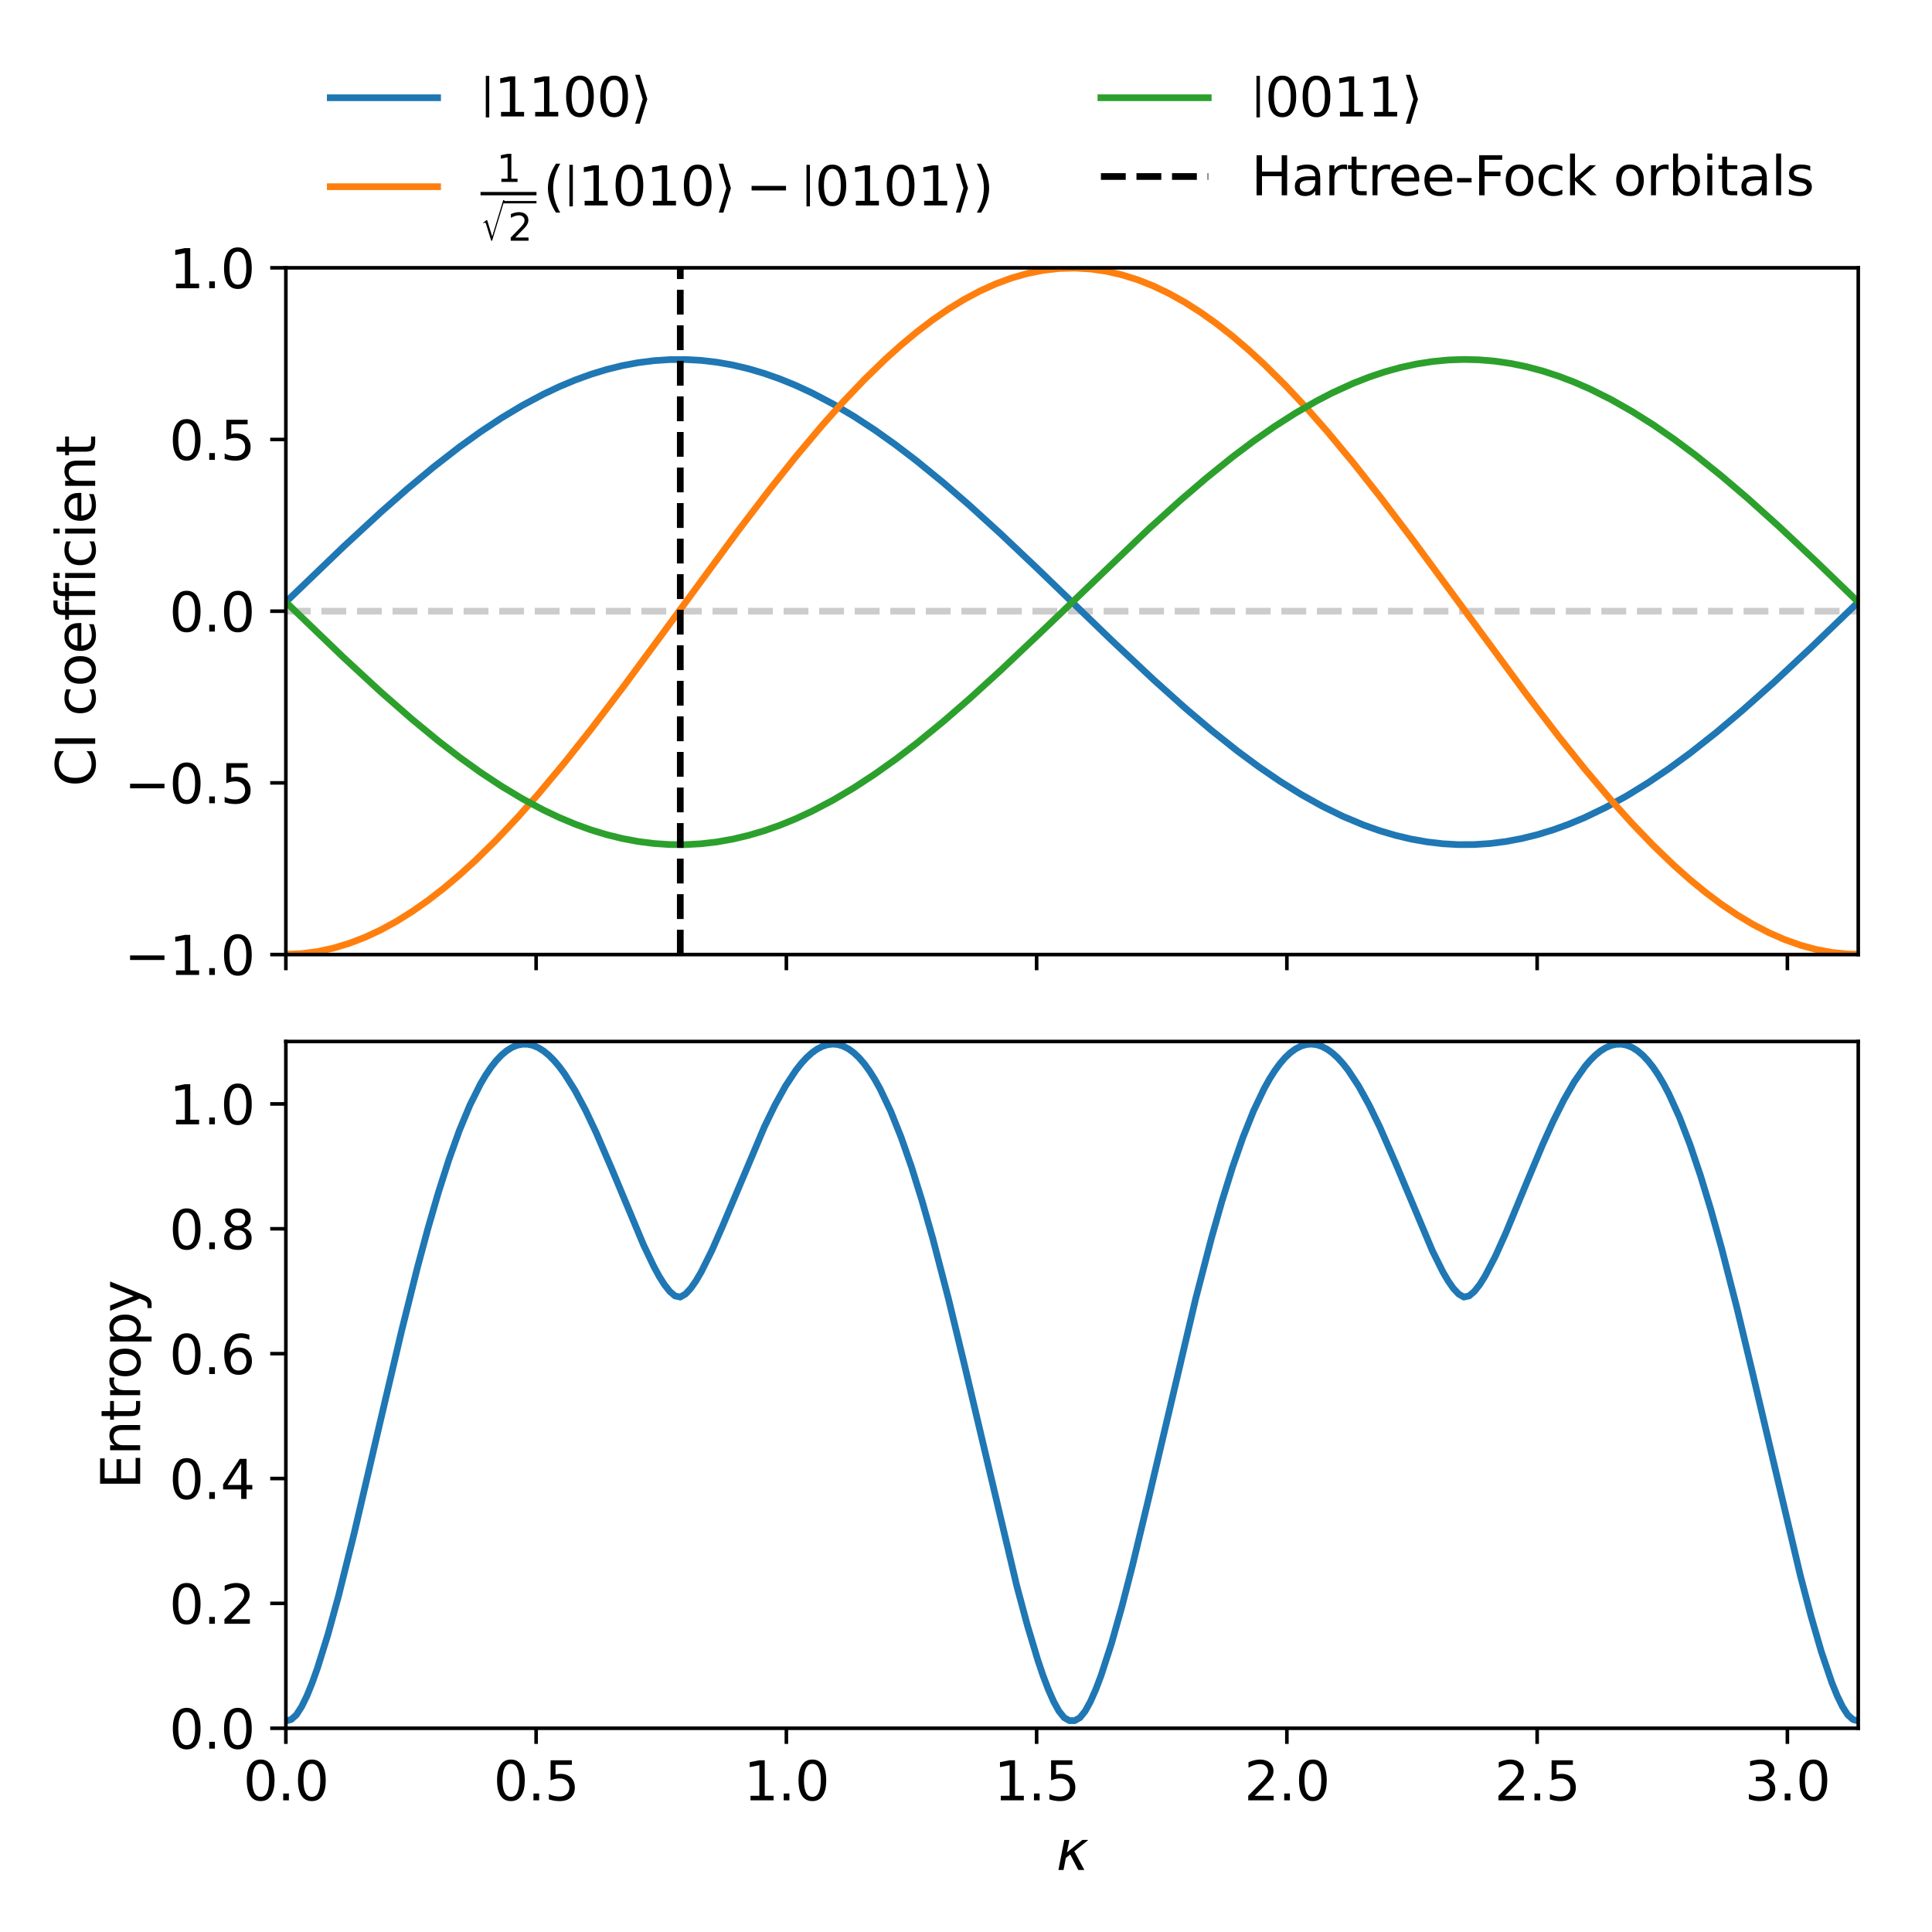 <?xml version="1.0" encoding="utf-8" standalone="no"?>
<!DOCTYPE svg PUBLIC "-//W3C//DTD SVG 1.1//EN"
  "http://www.w3.org/Graphics/SVG/1.1/DTD/svg11.dtd">
<svg xmlns:xlink="http://www.w3.org/1999/xlink" width="432pt" height="432pt" viewBox="0 0 432 432" xmlns="http://www.w3.org/2000/svg" version="1.1">
 <defs>
  <style type="text/css">*{stroke-linejoin: round; stroke-linecap: butt}</style>
 </defs>
 <g id="figure_1">
  <g id="patch_1">
   <path d="M 0 432
L 432 432
L 432 0
L 0 0
z
" style="fill: #ffffff"/>
  </g>
  <g id="axes_1">
   <g id="patch_2">
    <path d="M 63.92 213.44
L 415.51 213.44
L 415.51 59.88
L 63.92 59.88
z
" style="fill: #ffffff"/>
   </g>
   <g id="matplotlib.axis_1">
    <g id="xtick_1">
     <g id="line2d_1">
      <defs>
       <path id="md126707525" d="M 0 0
L 0 3.5
" style="stroke: #000000; stroke-width: 0.8"/>
      </defs>
      <g>
       <use xlink:href="#md126707525" x="63.92" y="213.44" style="stroke: #000000; stroke-width: 0.8"/>
      </g>
     </g>
    </g>
    <g id="xtick_2">
     <g id="line2d_2">
      <g>
       <use xlink:href="#md126707525" x="119.877" y="213.44" style="stroke: #000000; stroke-width: 0.8"/>
      </g>
     </g>
    </g>
    <g id="xtick_3">
     <g id="line2d_3">
      <g>
       <use xlink:href="#md126707525" x="175.835" y="213.44" style="stroke: #000000; stroke-width: 0.8"/>
      </g>
     </g>
    </g>
    <g id="xtick_4">
     <g id="line2d_4">
      <g>
       <use xlink:href="#md126707525" x="231.792" y="213.44" style="stroke: #000000; stroke-width: 0.8"/>
      </g>
     </g>
    </g>
    <g id="xtick_5">
     <g id="line2d_5">
      <g>
       <use xlink:href="#md126707525" x="287.749" y="213.44" style="stroke: #000000; stroke-width: 0.8"/>
      </g>
     </g>
    </g>
    <g id="xtick_6">
     <g id="line2d_6">
      <g>
       <use xlink:href="#md126707525" x="343.707" y="213.44" style="stroke: #000000; stroke-width: 0.8"/>
      </g>
     </g>
    </g>
    <g id="xtick_7">
     <g id="line2d_7">
      <g>
       <use xlink:href="#md126707525" x="399.664" y="213.44" style="stroke: #000000; stroke-width: 0.8"/>
      </g>
     </g>
    </g>
   </g>
   <g id="matplotlib.axis_2">
    <g id="ytick_1">
     <g id="line2d_8">
      <defs>
       <path id="me4803a9d91" d="M 0 0
L -3.5 0
" style="stroke: #000000; stroke-width: 0.8"/>
      </defs>
      <g>
       <use xlink:href="#me4803a9d91" x="63.92" y="213.44" style="stroke: #000000; stroke-width: 0.8"/>
      </g>
     </g>
     <g id="text_1">
      <!-- −1.0 -->
      <g transform="translate(27.781 217.999) scale(0.12 -0.12)">
       <defs>
        <path id="DejaVuSans-2212" d="M 678 2272
L 4684 2272
L 4684 1741
L 678 1741
L 678 2272
z
" transform="scale(0.016)"/>
        <path id="DejaVuSans-31" d="M 794 531
L 1825 531
L 1825 4091
L 703 3866
L 703 4441
L 1819 4666
L 2450 4666
L 2450 531
L 3481 531
L 3481 0
L 794 0
L 794 531
z
" transform="scale(0.016)"/>
        <path id="DejaVuSans-2e" d="M 684 794
L 1344 794
L 1344 0
L 684 0
L 684 794
z
" transform="scale(0.016)"/>
        <path id="DejaVuSans-30" d="M 2034 4250
Q 1547 4250 1301 3770
Q 1056 3291 1056 2328
Q 1056 1369 1301 889
Q 1547 409 2034 409
Q 2525 409 2770 889
Q 3016 1369 3016 2328
Q 3016 3291 2770 3770
Q 2525 4250 2034 4250
z
M 2034 4750
Q 2819 4750 3233 4129
Q 3647 3509 3647 2328
Q 3647 1150 3233 529
Q 2819 -91 2034 -91
Q 1250 -91 836 529
Q 422 1150 422 2328
Q 422 3509 836 4129
Q 1250 4750 2034 4750
z
" transform="scale(0.016)"/>
       </defs>
       <use xlink:href="#DejaVuSans-2212"/>
       <use xlink:href="#DejaVuSans-31" x="83.789"/>
       <use xlink:href="#DejaVuSans-2e" x="147.412"/>
       <use xlink:href="#DejaVuSans-30" x="179.199"/>
      </g>
     </g>
    </g>
    <g id="ytick_2">
     <g id="line2d_9">
      <g>
       <use xlink:href="#me4803a9d91" x="63.92" y="175.05" style="stroke: #000000; stroke-width: 0.8"/>
      </g>
     </g>
     <g id="text_2">
      <!-- −0.5 -->
      <g transform="translate(27.781 179.609) scale(0.12 -0.12)">
       <defs>
        <path id="DejaVuSans-35" d="M 691 4666
L 3169 4666
L 3169 4134
L 1269 4134
L 1269 2991
Q 1406 3038 1543 3061
Q 1681 3084 1819 3084
Q 2600 3084 3056 2656
Q 3513 2228 3513 1497
Q 3513 744 3044 326
Q 2575 -91 1722 -91
Q 1428 -91 1123 -41
Q 819 9 494 109
L 494 744
Q 775 591 1075 516
Q 1375 441 1709 441
Q 2250 441 2565 725
Q 2881 1009 2881 1497
Q 2881 1984 2565 2268
Q 2250 2553 1709 2553
Q 1456 2553 1204 2497
Q 953 2441 691 2322
L 691 4666
z
" transform="scale(0.016)"/>
       </defs>
       <use xlink:href="#DejaVuSans-2212"/>
       <use xlink:href="#DejaVuSans-30" x="83.789"/>
       <use xlink:href="#DejaVuSans-2e" x="147.412"/>
       <use xlink:href="#DejaVuSans-35" x="179.199"/>
      </g>
     </g>
    </g>
    <g id="ytick_3">
     <g id="line2d_10">
      <g>
       <use xlink:href="#me4803a9d91" x="63.92" y="136.66" style="stroke: #000000; stroke-width: 0.8"/>
      </g>
     </g>
     <g id="text_3">
      <!-- 0.0 -->
      <g transform="translate(37.836 141.219) scale(0.12 -0.12)">
       <use xlink:href="#DejaVuSans-30"/>
       <use xlink:href="#DejaVuSans-2e" x="63.623"/>
       <use xlink:href="#DejaVuSans-30" x="95.41"/>
      </g>
     </g>
    </g>
    <g id="ytick_4">
     <g id="line2d_11">
      <g>
       <use xlink:href="#me4803a9d91" x="63.92" y="98.27" style="stroke: #000000; stroke-width: 0.8"/>
      </g>
     </g>
     <g id="text_4">
      <!-- 0.5 -->
      <g transform="translate(37.836 102.829) scale(0.12 -0.12)">
       <use xlink:href="#DejaVuSans-30"/>
       <use xlink:href="#DejaVuSans-2e" x="63.623"/>
       <use xlink:href="#DejaVuSans-35" x="95.41"/>
      </g>
     </g>
    </g>
    <g id="ytick_5">
     <g id="line2d_12">
      <g>
       <use xlink:href="#me4803a9d91" x="63.92" y="59.88" style="stroke: #000000; stroke-width: 0.8"/>
      </g>
     </g>
     <g id="text_5">
      <!-- 1.0 -->
      <g transform="translate(37.836 64.439) scale(0.12 -0.12)">
       <use xlink:href="#DejaVuSans-31"/>
       <use xlink:href="#DejaVuSans-2e" x="63.623"/>
       <use xlink:href="#DejaVuSans-30" x="95.41"/>
      </g>
     </g>
    </g>
    <g id="text_6">
     <!-- CI coefficient -->
     <g transform="translate(21.285 175.893) rotate(-90) scale(0.12 -0.12)">
      <defs>
       <path id="DejaVuSans-43" d="M 4122 4306
L 4122 3641
Q 3803 3938 3442 4084
Q 3081 4231 2675 4231
Q 1875 4231 1450 3742
Q 1025 3253 1025 2328
Q 1025 1406 1450 917
Q 1875 428 2675 428
Q 3081 428 3442 575
Q 3803 722 4122 1019
L 4122 359
Q 3791 134 3420 21
Q 3050 -91 2638 -91
Q 1578 -91 968 557
Q 359 1206 359 2328
Q 359 3453 968 4101
Q 1578 4750 2638 4750
Q 3056 4750 3426 4639
Q 3797 4528 4122 4306
z
" transform="scale(0.016)"/>
       <path id="DejaVuSans-49" d="M 628 4666
L 1259 4666
L 1259 0
L 628 0
L 628 4666
z
" transform="scale(0.016)"/>
       <path id="DejaVuSans-20" transform="scale(0.016)"/>
       <path id="DejaVuSans-63" d="M 3122 3366
L 3122 2828
Q 2878 2963 2633 3030
Q 2388 3097 2138 3097
Q 1578 3097 1268 2742
Q 959 2388 959 1747
Q 959 1106 1268 751
Q 1578 397 2138 397
Q 2388 397 2633 464
Q 2878 531 3122 666
L 3122 134
Q 2881 22 2623 -34
Q 2366 -91 2075 -91
Q 1284 -91 818 406
Q 353 903 353 1747
Q 353 2603 823 3093
Q 1294 3584 2113 3584
Q 2378 3584 2631 3529
Q 2884 3475 3122 3366
z
" transform="scale(0.016)"/>
       <path id="DejaVuSans-6f" d="M 1959 3097
Q 1497 3097 1228 2736
Q 959 2375 959 1747
Q 959 1119 1226 758
Q 1494 397 1959 397
Q 2419 397 2687 759
Q 2956 1122 2956 1747
Q 2956 2369 2687 2733
Q 2419 3097 1959 3097
z
M 1959 3584
Q 2709 3584 3137 3096
Q 3566 2609 3566 1747
Q 3566 888 3137 398
Q 2709 -91 1959 -91
Q 1206 -91 779 398
Q 353 888 353 1747
Q 353 2609 779 3096
Q 1206 3584 1959 3584
z
" transform="scale(0.016)"/>
       <path id="DejaVuSans-65" d="M 3597 1894
L 3597 1613
L 953 1613
Q 991 1019 1311 708
Q 1631 397 2203 397
Q 2534 397 2845 478
Q 3156 559 3463 722
L 3463 178
Q 3153 47 2828 -22
Q 2503 -91 2169 -91
Q 1331 -91 842 396
Q 353 884 353 1716
Q 353 2575 817 3079
Q 1281 3584 2069 3584
Q 2775 3584 3186 3129
Q 3597 2675 3597 1894
z
M 3022 2063
Q 3016 2534 2758 2815
Q 2500 3097 2075 3097
Q 1594 3097 1305 2825
Q 1016 2553 972 2059
L 3022 2063
z
" transform="scale(0.016)"/>
       <path id="DejaVuSans-66" d="M 2375 4863
L 2375 4384
L 1825 4384
Q 1516 4384 1395 4259
Q 1275 4134 1275 3809
L 1275 3500
L 2222 3500
L 2222 3053
L 1275 3053
L 1275 0
L 697 0
L 697 3053
L 147 3053
L 147 3500
L 697 3500
L 697 3744
Q 697 4328 969 4595
Q 1241 4863 1831 4863
L 2375 4863
z
" transform="scale(0.016)"/>
       <path id="DejaVuSans-69" d="M 603 3500
L 1178 3500
L 1178 0
L 603 0
L 603 3500
z
M 603 4863
L 1178 4863
L 1178 4134
L 603 4134
L 603 4863
z
" transform="scale(0.016)"/>
       <path id="DejaVuSans-6e" d="M 3513 2113
L 3513 0
L 2938 0
L 2938 2094
Q 2938 2591 2744 2837
Q 2550 3084 2163 3084
Q 1697 3084 1428 2787
Q 1159 2491 1159 1978
L 1159 0
L 581 0
L 581 3500
L 1159 3500
L 1159 2956
Q 1366 3272 1645 3428
Q 1925 3584 2291 3584
Q 2894 3584 3203 3211
Q 3513 2838 3513 2113
z
" transform="scale(0.016)"/>
       <path id="DejaVuSans-74" d="M 1172 4494
L 1172 3500
L 2356 3500
L 2356 3053
L 1172 3053
L 1172 1153
Q 1172 725 1289 603
Q 1406 481 1766 481
L 2356 481
L 2356 0
L 1766 0
Q 1100 0 847 248
Q 594 497 594 1153
L 594 3053
L 172 3053
L 172 3500
L 594 3500
L 594 4494
L 1172 4494
z
" transform="scale(0.016)"/>
      </defs>
      <use xlink:href="#DejaVuSans-43"/>
      <use xlink:href="#DejaVuSans-49" x="69.824"/>
      <use xlink:href="#DejaVuSans-20" x="99.316"/>
      <use xlink:href="#DejaVuSans-63" x="131.104"/>
      <use xlink:href="#DejaVuSans-6f" x="186.084"/>
      <use xlink:href="#DejaVuSans-65" x="247.266"/>
      <use xlink:href="#DejaVuSans-66" x="308.789"/>
      <use xlink:href="#DejaVuSans-66" x="343.994"/>
      <use xlink:href="#DejaVuSans-69" x="379.199"/>
      <use xlink:href="#DejaVuSans-63" x="406.982"/>
      <use xlink:href="#DejaVuSans-69" x="461.963"/>
      <use xlink:href="#DejaVuSans-65" x="489.746"/>
      <use xlink:href="#DejaVuSans-6e" x="551.27"/>
      <use xlink:href="#DejaVuSans-74" x="614.648"/>
     </g>
    </g>
   </g>
   <g id="line2d_13">
    <path d="M 63.92 136.66
L 415.51 136.66
" clip-path="url(#p0b5d03d35e)" style="fill: none; stroke-dasharray: 5.55,2.4; stroke-dashoffset: 0; stroke: #808080; stroke-opacity: 0.4; stroke-width: 1.5"/>
   </g>
   <g id="line2d_14">
    <path d="M 63.92 134.627
L 76.855 122.196
L 85.086 114.592
L 90.965 109.417
L 96.845 104.515
L 102.724 99.947
L 107.428 96.566
L 112.131 93.456
L 116.835 90.634
L 121.538 88.124
L 125.066 86.457
L 128.594 84.981
L 132.121 83.701
L 135.649 82.622
L 139.177 81.751
L 142.704 81.091
L 146.232 80.644
L 149.76 80.409
L 153.287 80.391
L 156.815 80.589
L 160.343 81.001
L 163.87 81.625
L 167.398 82.461
L 170.926 83.505
L 174.453 84.751
L 177.981 86.195
L 181.509 87.829
L 186.212 90.301
L 190.916 93.085
L 195.619 96.16
L 200.323 99.51
L 205.026 103.104
L 210.906 107.912
L 216.785 113.013
L 223.841 119.441
L 232.072 127.238
L 248.534 143.142
L 257.941 151.986
L 264.997 158.312
L 270.876 163.301
L 276.756 167.974
L 281.459 171.449
L 286.163 174.665
L 290.866 177.601
L 295.57 180.225
L 300.273 182.537
L 304.977 184.501
L 308.505 185.747
L 312.032 186.788
L 315.56 187.625
L 319.088 188.25
L 322.615 188.663
L 326.143 188.861
L 329.671 188.842
L 333.198 188.609
L 336.726 188.162
L 340.254 187.501
L 343.781 186.629
L 347.309 185.551
L 350.836 184.271
L 354.364 182.796
L 359.068 180.531
L 363.771 177.94
L 368.475 175.045
L 373.178 171.864
L 377.882 168.42
L 383.761 163.784
L 389.641 158.824
L 396.696 152.526
L 404.927 144.827
L 415.51 134.626
L 415.51 134.626
" clip-path="url(#p0b5d03d35e)" style="fill: none; stroke: #1f77b4; stroke-width: 1.5; stroke-linecap: square"/>
   </g>
   <g id="line2d_15">
    <path d="M 63.92 213.386
L 67.448 213.234
L 70.975 212.777
L 74.503 212.018
L 78.031 210.96
L 81.558 209.606
L 85.086 207.963
L 88.614 206.037
L 92.141 203.836
L 95.669 201.365
L 99.197 198.64
L 102.724 195.665
L 106.252 192.458
L 110.955 187.84
L 115.659 182.86
L 120.363 177.553
L 126.242 170.517
L 132.121 163.109
L 139.177 153.846
L 148.584 141.094
L 165.046 118.69
L 172.102 109.449
L 177.981 102.078
L 183.861 95.084
L 188.564 89.818
L 193.268 84.882
L 197.971 80.311
L 201.499 77.143
L 205.026 74.212
L 208.554 71.528
L 212.082 69.101
L 215.609 66.943
L 219.137 65.063
L 222.665 63.468
L 226.192 62.163
L 229.72 61.155
L 233.248 60.445
L 236.775 60.04
L 240.303 59.938
L 243.831 60.141
L 247.358 60.649
L 250.886 61.458
L 254.414 62.566
L 257.941 63.968
L 261.469 65.659
L 264.997 67.633
L 268.524 69.881
L 272.052 72.394
L 275.58 75.162
L 279.107 78.176
L 282.635 81.421
L 287.339 86.087
L 292.042 91.105
L 296.746 96.45
L 302.625 103.526
L 308.505 110.968
L 315.56 120.262
L 324.967 133.033
L 341.429 155.413
L 348.485 164.622
L 354.364 171.96
L 360.244 178.906
L 364.947 184.137
L 369.651 189.026
L 374.354 193.551
L 377.882 196.682
L 381.41 199.571
L 384.937 202.214
L 388.465 204.596
L 391.993 206.708
L 395.52 208.542
L 399.048 210.088
L 402.576 211.345
L 406.103 212.304
L 409.631 212.963
L 413.159 213.318
L 415.51 213.386
L 415.51 213.386
" clip-path="url(#p0b5d03d35e)" style="fill: none; stroke: #ff7f0e; stroke-width: 1.5; stroke-linecap: square"/>
   </g>
   <g id="line2d_16">
    <path d="M 63.92 134.622
L 76.855 147.055
L 85.086 154.661
L 92.141 160.84
L 98.021 165.678
L 102.724 169.305
L 107.428 172.685
L 112.131 175.798
L 116.835 178.619
L 121.538 181.131
L 125.066 182.801
L 128.594 184.279
L 132.121 185.558
L 135.649 186.632
L 139.177 187.501
L 142.704 188.162
L 146.232 188.611
L 149.76 188.843
L 153.287 188.86
L 156.815 188.663
L 160.343 188.251
L 163.87 187.626
L 167.398 186.787
L 170.926 185.745
L 174.453 184.5
L 177.981 183.056
L 181.509 181.414
L 186.212 178.946
L 190.916 176.165
L 195.619 173.087
L 200.323 169.741
L 205.026 166.145
L 210.906 161.341
L 216.785 156.24
L 223.841 149.811
L 233.248 140.899
L 256.766 118.349
L 263.821 111.97
L 269.7 106.924
L 275.58 102.183
L 280.283 98.646
L 284.987 95.364
L 289.69 92.362
L 294.394 89.66
L 297.922 87.832
L 302.625 85.692
L 306.153 84.313
L 309.68 83.133
L 313.208 82.159
L 316.736 81.393
L 320.263 80.839
L 323.791 80.496
L 327.319 80.373
L 330.846 80.462
L 334.374 80.768
L 337.902 81.287
L 341.429 82.016
L 344.957 82.957
L 348.485 84.102
L 352.012 85.448
L 355.54 86.986
L 360.244 89.335
L 364.947 92.006
L 369.651 94.969
L 374.354 98.222
L 379.058 101.729
L 384.937 106.433
L 390.817 111.452
L 397.872 117.806
L 406.103 125.547
L 415.51 134.626
L 415.51 134.626
" clip-path="url(#p0b5d03d35e)" style="fill: none; stroke: #2ca02c; stroke-width: 1.5; stroke-linecap: square"/>
   </g>
   <g id="line2d_17">
    <path d="M 152.112 213.44
L 152.112 59.88
" clip-path="url(#p0b5d03d35e)" style="fill: none; stroke-dasharray: 5.55,2.4; stroke-dashoffset: 0; stroke: #000000; stroke-width: 1.5"/>
   </g>
   <g id="patch_3">
    <path d="M 63.92 213.44
L 63.92 59.88
" style="fill: none; stroke: #000000; stroke-width: 0.8; stroke-linejoin: miter; stroke-linecap: square"/>
   </g>
   <g id="patch_4">
    <path d="M 415.51 213.44
L 415.51 59.88
" style="fill: none; stroke: #000000; stroke-width: 0.8; stroke-linejoin: miter; stroke-linecap: square"/>
   </g>
   <g id="patch_5">
    <path d="M 63.92 213.44
L 415.51 213.44
" style="fill: none; stroke: #000000; stroke-width: 0.8; stroke-linejoin: miter; stroke-linecap: square"/>
   </g>
   <g id="patch_6">
    <path d="M 63.92 59.88
L 415.51 59.88
" style="fill: none; stroke: #000000; stroke-width: 0.8; stroke-linejoin: miter; stroke-linecap: square"/>
   </g>
   <g id="legend_1">
    <g id="line2d_18">
     <path d="M 73.847 21.852
L 85.847 21.852
L 97.847 21.852
" style="fill: none; stroke: #1f77b4; stroke-width: 1.5; stroke-linecap: square"/>
    </g>
    <g id="text_7">
     <!-- $\left|1100\right&gt;$ -->
     <g transform="translate(107.447 26.052) scale(0.12 -0.12)">
      <defs>
       <path id="DejaVuSans-7c" d="M 1344 4891
L 1344 -1509
L 813 -1509
L 813 4891
L 1344 4891
z
" transform="scale(0.016)"/>
       <path id="DejaVuSans-27e9" d="M 1925 2006
L 1044 -844
L 513 -844
L 1394 2006
L 513 4856
L 1044 4856
L 1925 2006
z
" transform="scale(0.016)"/>
      </defs>
      <use xlink:href="#DejaVuSans-7c" transform="translate(0 16.547) scale(0.756)"/>
      <use xlink:href="#DejaVuSans-31" transform="translate(25.484 0.125)"/>
      <use xlink:href="#DejaVuSans-31" transform="translate(89.107 0.125)"/>
      <use xlink:href="#DejaVuSans-30" transform="translate(152.73 0.125)"/>
      <use xlink:href="#DejaVuSans-30" transform="translate(216.354 0.125)"/>
      <use xlink:href="#DejaVuSans-27e9" transform="translate(279.977 0.125)"/>
     </g>
    </g>
    <g id="line2d_19">
     <path d="M 73.847 41.748
L 85.847 41.748
L 97.847 41.748
" style="fill: none; stroke: #ff7f0e; stroke-width: 1.5; stroke-linecap: square"/>
    </g>
    <g id="text_8">
     <!-- $\frac{1}{\sqrt{2}}\left(\left|1010\right&gt; - \left|0101\right&gt;\right)$ -->
     <g transform="translate(107.447 45.948) scale(0.12 -0.12)">
      <defs>
       <path id="STIXSizeOneSym-Regular-221a" d="M 6970 9933
L 3373 -1888
L 3104 -1888
L 1626 2918
Q 1555 3149 1465 3251
Q 1376 3354 1229 3354
Q 1011 3354 794 3181
L 717 3309
L 1766 4115
L 1926 4115
L 3379 -602
L 3405 -602
L 6605 9933
L 6970 9933
z
" transform="scale(0.016)"/>
       <path id="DejaVuSans-32" d="M 1228 531
L 3431 531
L 3431 0
L 469 0
L 469 531
Q 828 903 1448 1529
Q 2069 2156 2228 2338
Q 2531 2678 2651 2914
Q 2772 3150 2772 3378
Q 2772 3750 2511 3984
Q 2250 4219 1831 4219
Q 1534 4219 1204 4116
Q 875 4013 500 3803
L 500 4441
Q 881 4594 1212 4672
Q 1544 4750 1819 4750
Q 2544 4750 2975 4387
Q 3406 4025 3406 3419
Q 3406 3131 3298 2873
Q 3191 2616 2906 2266
Q 2828 2175 2409 1742
Q 1991 1309 1228 531
z
" transform="scale(0.016)"/>
       <path id="DejaVuSans-28" d="M 1984 4856
Q 1566 4138 1362 3434
Q 1159 2731 1159 2009
Q 1159 1288 1364 580
Q 1569 -128 1984 -844
L 1484 -844
Q 1016 -109 783 600
Q 550 1309 550 2009
Q 550 2706 781 3412
Q 1013 4119 1484 4856
L 1984 4856
z
" transform="scale(0.016)"/>
       <path id="DejaVuSans-29" d="M 513 4856
L 1013 4856
Q 1481 4119 1714 3412
Q 1947 2706 1947 2009
Q 1947 1309 1714 600
Q 1481 -109 1013 -844
L 513 -844
Q 928 -128 1133 580
Q 1338 1288 1338 2009
Q 1338 2731 1133 3434
Q 928 4138 513 4856
z
" transform="scale(0.016)"/>
      </defs>
      <use xlink:href="#DejaVuSans-31" transform="translate(30 43.966) scale(0.7)"/>
      <use xlink:href="#STIXSizeOneSym-Regular-221a" transform="translate(0 -53.511) scale(0.4)"/>
      <use xlink:href="#DejaVuSans-32" transform="translate(50.994 -65.612) scale(0.7)"/>
      <use xlink:href="#DejaVuSans-28" transform="translate(116.78 0.169)"/>
      <use xlink:href="#DejaVuSans-7c" transform="translate(155.793 16.591) scale(0.756)"/>
      <use xlink:href="#DejaVuSans-31" transform="translate(181.278 0.169)"/>
      <use xlink:href="#DejaVuSans-30" transform="translate(244.901 0.169)"/>
      <use xlink:href="#DejaVuSans-31" transform="translate(308.524 0.169)"/>
      <use xlink:href="#DejaVuSans-30" transform="translate(372.147 0.169)"/>
      <use xlink:href="#DejaVuSans-27e9" transform="translate(435.77 0.169)"/>
      <use xlink:href="#DejaVuSans-2212" transform="translate(494.266 0.169)"/>
      <use xlink:href="#DejaVuSans-7c" transform="translate(597.538 16.591) scale(0.756)"/>
      <use xlink:href="#DejaVuSans-30" transform="translate(623.022 0.169)"/>
      <use xlink:href="#DejaVuSans-31" transform="translate(686.645 0.169)"/>
      <use xlink:href="#DejaVuSans-30" transform="translate(750.268 0.169)"/>
      <use xlink:href="#DejaVuSans-31" transform="translate(813.891 0.169)"/>
      <use xlink:href="#DejaVuSans-27e9" transform="translate(877.514 0.169)"/>
      <use xlink:href="#DejaVuSans-29" transform="translate(916.528 0.169)"/>
      <path d="M 0 18.966
L 0 25.216
L 104.28 25.216
L 104.28 18.966
L 0 18.966
z
"/>
      <path d="M 42.244 3.966
L 42.244 8.341
L 104.28 8.341
L 104.28 3.966
L 42.244 3.966
z
"/>
     </g>
    </g>
    <g id="line2d_20">
     <path d="M 246.167 21.852
L 258.167 21.852
L 270.167 21.852
" style="fill: none; stroke: #2ca02c; stroke-width: 1.5; stroke-linecap: square"/>
    </g>
    <g id="text_9">
     <!-- $\left|0011\right&gt;$ -->
     <g transform="translate(279.767 26.052) scale(0.12 -0.12)">
      <use xlink:href="#DejaVuSans-7c" transform="translate(0 16.547) scale(0.756)"/>
      <use xlink:href="#DejaVuSans-30" transform="translate(25.484 0.125)"/>
      <use xlink:href="#DejaVuSans-30" transform="translate(89.107 0.125)"/>
      <use xlink:href="#DejaVuSans-31" transform="translate(152.73 0.125)"/>
      <use xlink:href="#DejaVuSans-31" transform="translate(216.354 0.125)"/>
      <use xlink:href="#DejaVuSans-27e9" transform="translate(279.977 0.125)"/>
     </g>
    </g>
    <g id="line2d_21">
     <path d="M 246.167 39.466
L 258.167 39.466
L 270.167 39.466
" style="fill: none; stroke-dasharray: 5.55,2.4; stroke-dashoffset: 0; stroke: #000000; stroke-width: 1.5"/>
    </g>
    <g id="text_10">
     <!-- Hartree-Fock orbitals -->
     <g transform="translate(279.767 43.666) scale(0.12 -0.12)">
      <defs>
       <path id="DejaVuSans-48" d="M 628 4666
L 1259 4666
L 1259 2753
L 3553 2753
L 3553 4666
L 4184 4666
L 4184 0
L 3553 0
L 3553 2222
L 1259 2222
L 1259 0
L 628 0
L 628 4666
z
" transform="scale(0.016)"/>
       <path id="DejaVuSans-61" d="M 2194 1759
Q 1497 1759 1228 1600
Q 959 1441 959 1056
Q 959 750 1161 570
Q 1363 391 1709 391
Q 2188 391 2477 730
Q 2766 1069 2766 1631
L 2766 1759
L 2194 1759
z
M 3341 1997
L 3341 0
L 2766 0
L 2766 531
Q 2569 213 2275 61
Q 1981 -91 1556 -91
Q 1019 -91 701 211
Q 384 513 384 1019
Q 384 1609 779 1909
Q 1175 2209 1959 2209
L 2766 2209
L 2766 2266
Q 2766 2663 2505 2880
Q 2244 3097 1772 3097
Q 1472 3097 1187 3025
Q 903 2953 641 2809
L 641 3341
Q 956 3463 1253 3523
Q 1550 3584 1831 3584
Q 2591 3584 2966 3190
Q 3341 2797 3341 1997
z
" transform="scale(0.016)"/>
       <path id="DejaVuSans-72" d="M 2631 2963
Q 2534 3019 2420 3045
Q 2306 3072 2169 3072
Q 1681 3072 1420 2755
Q 1159 2438 1159 1844
L 1159 0
L 581 0
L 581 3500
L 1159 3500
L 1159 2956
Q 1341 3275 1631 3429
Q 1922 3584 2338 3584
Q 2397 3584 2469 3576
Q 2541 3569 2628 3553
L 2631 2963
z
" transform="scale(0.016)"/>
       <path id="DejaVuSans-2d" d="M 313 2009
L 1997 2009
L 1997 1497
L 313 1497
L 313 2009
z
" transform="scale(0.016)"/>
       <path id="DejaVuSans-46" d="M 628 4666
L 3309 4666
L 3309 4134
L 1259 4134
L 1259 2759
L 3109 2759
L 3109 2228
L 1259 2228
L 1259 0
L 628 0
L 628 4666
z
" transform="scale(0.016)"/>
       <path id="DejaVuSans-6b" d="M 581 4863
L 1159 4863
L 1159 1991
L 2875 3500
L 3609 3500
L 1753 1863
L 3688 0
L 2938 0
L 1159 1709
L 1159 0
L 581 0
L 581 4863
z
" transform="scale(0.016)"/>
       <path id="DejaVuSans-62" d="M 3116 1747
Q 3116 2381 2855 2742
Q 2594 3103 2138 3103
Q 1681 3103 1420 2742
Q 1159 2381 1159 1747
Q 1159 1113 1420 752
Q 1681 391 2138 391
Q 2594 391 2855 752
Q 3116 1113 3116 1747
z
M 1159 2969
Q 1341 3281 1617 3432
Q 1894 3584 2278 3584
Q 2916 3584 3314 3078
Q 3713 2572 3713 1747
Q 3713 922 3314 415
Q 2916 -91 2278 -91
Q 1894 -91 1617 61
Q 1341 213 1159 525
L 1159 0
L 581 0
L 581 4863
L 1159 4863
L 1159 2969
z
" transform="scale(0.016)"/>
       <path id="DejaVuSans-6c" d="M 603 4863
L 1178 4863
L 1178 0
L 603 0
L 603 4863
z
" transform="scale(0.016)"/>
       <path id="DejaVuSans-73" d="M 2834 3397
L 2834 2853
Q 2591 2978 2328 3040
Q 2066 3103 1784 3103
Q 1356 3103 1142 2972
Q 928 2841 928 2578
Q 928 2378 1081 2264
Q 1234 2150 1697 2047
L 1894 2003
Q 2506 1872 2764 1633
Q 3022 1394 3022 966
Q 3022 478 2636 193
Q 2250 -91 1575 -91
Q 1294 -91 989 -36
Q 684 19 347 128
L 347 722
Q 666 556 975 473
Q 1284 391 1588 391
Q 1994 391 2212 530
Q 2431 669 2431 922
Q 2431 1156 2273 1281
Q 2116 1406 1581 1522
L 1381 1569
Q 847 1681 609 1914
Q 372 2147 372 2553
Q 372 3047 722 3315
Q 1072 3584 1716 3584
Q 2034 3584 2315 3537
Q 2597 3491 2834 3397
z
" transform="scale(0.016)"/>
      </defs>
      <use xlink:href="#DejaVuSans-48"/>
      <use xlink:href="#DejaVuSans-61" x="75.195"/>
      <use xlink:href="#DejaVuSans-72" x="136.475"/>
      <use xlink:href="#DejaVuSans-74" x="177.588"/>
      <use xlink:href="#DejaVuSans-72" x="216.797"/>
      <use xlink:href="#DejaVuSans-65" x="255.66"/>
      <use xlink:href="#DejaVuSans-65" x="317.184"/>
      <use xlink:href="#DejaVuSans-2d" x="378.707"/>
      <use xlink:href="#DejaVuSans-46" x="414.791"/>
      <use xlink:href="#DejaVuSans-6f" x="468.686"/>
      <use xlink:href="#DejaVuSans-63" x="529.867"/>
      <use xlink:href="#DejaVuSans-6b" x="584.848"/>
      <use xlink:href="#DejaVuSans-20" x="642.758"/>
      <use xlink:href="#DejaVuSans-6f" x="674.545"/>
      <use xlink:href="#DejaVuSans-72" x="735.727"/>
      <use xlink:href="#DejaVuSans-62" x="776.84"/>
      <use xlink:href="#DejaVuSans-69" x="840.316"/>
      <use xlink:href="#DejaVuSans-74" x="868.1"/>
      <use xlink:href="#DejaVuSans-61" x="907.309"/>
      <use xlink:href="#DejaVuSans-6c" x="968.588"/>
      <use xlink:href="#DejaVuSans-73" x="996.371"/>
     </g>
    </g>
   </g>
  </g>
  <g id="axes_2">
   <g id="patch_7">
    <path d="M 63.92 386.44
L 415.51 386.44
L 415.51 232.88
L 63.92 232.88
z
" style="fill: #ffffff"/>
   </g>
   <g id="matplotlib.axis_3">
    <g id="xtick_8">
     <g id="line2d_22">
      <g>
       <use xlink:href="#md126707525" x="63.92" y="386.44" style="stroke: #000000; stroke-width: 0.8"/>
      </g>
     </g>
     <g id="text_11">
      <!-- 0.0 -->
      <g transform="translate(54.378 402.558) scale(0.12 -0.12)">
       <use xlink:href="#DejaVuSans-30"/>
       <use xlink:href="#DejaVuSans-2e" x="63.623"/>
       <use xlink:href="#DejaVuSans-30" x="95.41"/>
      </g>
     </g>
    </g>
    <g id="xtick_9">
     <g id="line2d_23">
      <g>
       <use xlink:href="#md126707525" x="119.877" y="386.44" style="stroke: #000000; stroke-width: 0.8"/>
      </g>
     </g>
     <g id="text_12">
      <!-- 0.5 -->
      <g transform="translate(110.335 402.558) scale(0.12 -0.12)">
       <use xlink:href="#DejaVuSans-30"/>
       <use xlink:href="#DejaVuSans-2e" x="63.623"/>
       <use xlink:href="#DejaVuSans-35" x="95.41"/>
      </g>
     </g>
    </g>
    <g id="xtick_10">
     <g id="line2d_24">
      <g>
       <use xlink:href="#md126707525" x="175.835" y="386.44" style="stroke: #000000; stroke-width: 0.8"/>
      </g>
     </g>
     <g id="text_13">
      <!-- 1.0 -->
      <g transform="translate(166.293 402.558) scale(0.12 -0.12)">
       <use xlink:href="#DejaVuSans-31"/>
       <use xlink:href="#DejaVuSans-2e" x="63.623"/>
       <use xlink:href="#DejaVuSans-30" x="95.41"/>
      </g>
     </g>
    </g>
    <g id="xtick_11">
     <g id="line2d_25">
      <g>
       <use xlink:href="#md126707525" x="231.792" y="386.44" style="stroke: #000000; stroke-width: 0.8"/>
      </g>
     </g>
     <g id="text_14">
      <!-- 1.5 -->
      <g transform="translate(222.25 402.558) scale(0.12 -0.12)">
       <use xlink:href="#DejaVuSans-31"/>
       <use xlink:href="#DejaVuSans-2e" x="63.623"/>
       <use xlink:href="#DejaVuSans-35" x="95.41"/>
      </g>
     </g>
    </g>
    <g id="xtick_12">
     <g id="line2d_26">
      <g>
       <use xlink:href="#md126707525" x="287.749" y="386.44" style="stroke: #000000; stroke-width: 0.8"/>
      </g>
     </g>
     <g id="text_15">
      <!-- 2.0 -->
      <g transform="translate(278.207 402.558) scale(0.12 -0.12)">
       <use xlink:href="#DejaVuSans-32"/>
       <use xlink:href="#DejaVuSans-2e" x="63.623"/>
       <use xlink:href="#DejaVuSans-30" x="95.41"/>
      </g>
     </g>
    </g>
    <g id="xtick_13">
     <g id="line2d_27">
      <g>
       <use xlink:href="#md126707525" x="343.707" y="386.44" style="stroke: #000000; stroke-width: 0.8"/>
      </g>
     </g>
     <g id="text_16">
      <!-- 2.5 -->
      <g transform="translate(334.165 402.558) scale(0.12 -0.12)">
       <use xlink:href="#DejaVuSans-32"/>
       <use xlink:href="#DejaVuSans-2e" x="63.623"/>
       <use xlink:href="#DejaVuSans-35" x="95.41"/>
      </g>
     </g>
    </g>
    <g id="xtick_14">
     <g id="line2d_28">
      <g>
       <use xlink:href="#md126707525" x="399.664" y="386.44" style="stroke: #000000; stroke-width: 0.8"/>
      </g>
     </g>
     <g id="text_17">
      <!-- 3.0 -->
      <g transform="translate(390.122 402.558) scale(0.12 -0.12)">
       <defs>
        <path id="DejaVuSans-33" d="M 2597 2516
Q 3050 2419 3304 2112
Q 3559 1806 3559 1356
Q 3559 666 3084 287
Q 2609 -91 1734 -91
Q 1441 -91 1130 -33
Q 819 25 488 141
L 488 750
Q 750 597 1062 519
Q 1375 441 1716 441
Q 2309 441 2620 675
Q 2931 909 2931 1356
Q 2931 1769 2642 2001
Q 2353 2234 1838 2234
L 1294 2234
L 1294 2753
L 1863 2753
Q 2328 2753 2575 2939
Q 2822 3125 2822 3475
Q 2822 3834 2567 4026
Q 2313 4219 1838 4219
Q 1578 4219 1281 4162
Q 984 4106 628 3988
L 628 4550
Q 988 4650 1302 4700
Q 1616 4750 1894 4750
Q 2613 4750 3031 4423
Q 3450 4097 3450 3541
Q 3450 3153 3228 2886
Q 3006 2619 2597 2516
z
" transform="scale(0.016)"/>
       </defs>
       <use xlink:href="#DejaVuSans-33"/>
       <use xlink:href="#DejaVuSans-2e" x="63.623"/>
       <use xlink:href="#DejaVuSans-30" x="95.41"/>
      </g>
     </g>
    </g>
    <g id="text_18">
     <!-- $\kappa$ -->
     <g transform="translate(236.175 418.172) scale(0.12 -0.12)">
      <defs>
       <path id="DejaVuSans-Oblique-3ba" d="M 938 3500
L 1531 3500
L 1247 2047
L 3041 3500
L 3741 3500
L 2106 2181
L 3275 0
L 2572 0
L 1628 1806
L 1122 1403
L 850 0
L 256 0
L 938 3500
z
" transform="scale(0.016)"/>
      </defs>
      <use xlink:href="#DejaVuSans-Oblique-3ba" transform="translate(0 0.312)"/>
     </g>
    </g>
   </g>
   <g id="matplotlib.axis_4">
    <g id="ytick_6">
     <g id="line2d_29">
      <g>
       <use xlink:href="#me4803a9d91" x="63.92" y="386.44" style="stroke: #000000; stroke-width: 0.8"/>
      </g>
     </g>
     <g id="text_19">
      <!-- 0.0 -->
      <g transform="translate(37.836 390.999) scale(0.12 -0.12)">
       <use xlink:href="#DejaVuSans-30"/>
       <use xlink:href="#DejaVuSans-2e" x="63.623"/>
       <use xlink:href="#DejaVuSans-30" x="95.41"/>
      </g>
     </g>
    </g>
    <g id="ytick_7">
     <g id="line2d_30">
      <g>
       <use xlink:href="#me4803a9d91" x="63.92" y="358.52" style="stroke: #000000; stroke-width: 0.8"/>
      </g>
     </g>
     <g id="text_20">
      <!-- 0.2 -->
      <g transform="translate(37.836 363.079) scale(0.12 -0.12)">
       <use xlink:href="#DejaVuSans-30"/>
       <use xlink:href="#DejaVuSans-2e" x="63.623"/>
       <use xlink:href="#DejaVuSans-32" x="95.41"/>
      </g>
     </g>
    </g>
    <g id="ytick_8">
     <g id="line2d_31">
      <g>
       <use xlink:href="#me4803a9d91" x="63.92" y="330.6" style="stroke: #000000; stroke-width: 0.8"/>
      </g>
     </g>
     <g id="text_21">
      <!-- 0.4 -->
      <g transform="translate(37.836 335.159) scale(0.12 -0.12)">
       <defs>
        <path id="DejaVuSans-34" d="M 2419 4116
L 825 1625
L 2419 1625
L 2419 4116
z
M 2253 4666
L 3047 4666
L 3047 1625
L 3713 1625
L 3713 1100
L 3047 1100
L 3047 0
L 2419 0
L 2419 1100
L 313 1100
L 313 1709
L 2253 4666
z
" transform="scale(0.016)"/>
       </defs>
       <use xlink:href="#DejaVuSans-30"/>
       <use xlink:href="#DejaVuSans-2e" x="63.623"/>
       <use xlink:href="#DejaVuSans-34" x="95.41"/>
      </g>
     </g>
    </g>
    <g id="ytick_9">
     <g id="line2d_32">
      <g>
       <use xlink:href="#me4803a9d91" x="63.92" y="302.68" style="stroke: #000000; stroke-width: 0.8"/>
      </g>
     </g>
     <g id="text_22">
      <!-- 0.6 -->
      <g transform="translate(37.836 307.239) scale(0.12 -0.12)">
       <defs>
        <path id="DejaVuSans-36" d="M 2113 2584
Q 1688 2584 1439 2293
Q 1191 2003 1191 1497
Q 1191 994 1439 701
Q 1688 409 2113 409
Q 2538 409 2786 701
Q 3034 994 3034 1497
Q 3034 2003 2786 2293
Q 2538 2584 2113 2584
z
M 3366 4563
L 3366 3988
Q 3128 4100 2886 4159
Q 2644 4219 2406 4219
Q 1781 4219 1451 3797
Q 1122 3375 1075 2522
Q 1259 2794 1537 2939
Q 1816 3084 2150 3084
Q 2853 3084 3261 2657
Q 3669 2231 3669 1497
Q 3669 778 3244 343
Q 2819 -91 2113 -91
Q 1303 -91 875 529
Q 447 1150 447 2328
Q 447 3434 972 4092
Q 1497 4750 2381 4750
Q 2619 4750 2861 4703
Q 3103 4656 3366 4563
z
" transform="scale(0.016)"/>
       </defs>
       <use xlink:href="#DejaVuSans-30"/>
       <use xlink:href="#DejaVuSans-2e" x="63.623"/>
       <use xlink:href="#DejaVuSans-36" x="95.41"/>
      </g>
     </g>
    </g>
    <g id="ytick_10">
     <g id="line2d_33">
      <g>
       <use xlink:href="#me4803a9d91" x="63.92" y="274.76" style="stroke: #000000; stroke-width: 0.8"/>
      </g>
     </g>
     <g id="text_23">
      <!-- 0.8 -->
      <g transform="translate(37.836 279.319) scale(0.12 -0.12)">
       <defs>
        <path id="DejaVuSans-38" d="M 2034 2216
Q 1584 2216 1326 1975
Q 1069 1734 1069 1313
Q 1069 891 1326 650
Q 1584 409 2034 409
Q 2484 409 2743 651
Q 3003 894 3003 1313
Q 3003 1734 2745 1975
Q 2488 2216 2034 2216
z
M 1403 2484
Q 997 2584 770 2862
Q 544 3141 544 3541
Q 544 4100 942 4425
Q 1341 4750 2034 4750
Q 2731 4750 3128 4425
Q 3525 4100 3525 3541
Q 3525 3141 3298 2862
Q 3072 2584 2669 2484
Q 3125 2378 3379 2068
Q 3634 1759 3634 1313
Q 3634 634 3220 271
Q 2806 -91 2034 -91
Q 1263 -91 848 271
Q 434 634 434 1313
Q 434 1759 690 2068
Q 947 2378 1403 2484
z
M 1172 3481
Q 1172 3119 1398 2916
Q 1625 2713 2034 2713
Q 2441 2713 2670 2916
Q 2900 3119 2900 3481
Q 2900 3844 2670 4047
Q 2441 4250 2034 4250
Q 1625 4250 1398 4047
Q 1172 3844 1172 3481
z
" transform="scale(0.016)"/>
       </defs>
       <use xlink:href="#DejaVuSans-30"/>
       <use xlink:href="#DejaVuSans-2e" x="63.623"/>
       <use xlink:href="#DejaVuSans-38" x="95.41"/>
      </g>
     </g>
    </g>
    <g id="ytick_11">
     <g id="line2d_34">
      <g>
       <use xlink:href="#me4803a9d91" x="63.92" y="246.84" style="stroke: #000000; stroke-width: 0.8"/>
      </g>
     </g>
     <g id="text_24">
      <!-- 1.0 -->
      <g transform="translate(37.836 251.399) scale(0.12 -0.12)">
       <use xlink:href="#DejaVuSans-31"/>
       <use xlink:href="#DejaVuSans-2e" x="63.623"/>
       <use xlink:href="#DejaVuSans-30" x="95.41"/>
      </g>
     </g>
    </g>
    <g id="text_25">
     <!-- Entropy -->
     <g transform="translate(31.341 332.969) rotate(-90) scale(0.12 -0.12)">
      <defs>
       <path id="DejaVuSans-45" d="M 628 4666
L 3578 4666
L 3578 4134
L 1259 4134
L 1259 2753
L 3481 2753
L 3481 2222
L 1259 2222
L 1259 531
L 3634 531
L 3634 0
L 628 0
L 628 4666
z
" transform="scale(0.016)"/>
       <path id="DejaVuSans-70" d="M 1159 525
L 1159 -1331
L 581 -1331
L 581 3500
L 1159 3500
L 1159 2969
Q 1341 3281 1617 3432
Q 1894 3584 2278 3584
Q 2916 3584 3314 3078
Q 3713 2572 3713 1747
Q 3713 922 3314 415
Q 2916 -91 2278 -91
Q 1894 -91 1617 61
Q 1341 213 1159 525
z
M 3116 1747
Q 3116 2381 2855 2742
Q 2594 3103 2138 3103
Q 1681 3103 1420 2742
Q 1159 2381 1159 1747
Q 1159 1113 1420 752
Q 1681 391 2138 391
Q 2594 391 2855 752
Q 3116 1113 3116 1747
z
" transform="scale(0.016)"/>
       <path id="DejaVuSans-79" d="M 2059 -325
Q 1816 -950 1584 -1140
Q 1353 -1331 966 -1331
L 506 -1331
L 506 -850
L 844 -850
Q 1081 -850 1212 -737
Q 1344 -625 1503 -206
L 1606 56
L 191 3500
L 800 3500
L 1894 763
L 2988 3500
L 3597 3500
L 2059 -325
z
" transform="scale(0.016)"/>
      </defs>
      <use xlink:href="#DejaVuSans-45"/>
      <use xlink:href="#DejaVuSans-6e" x="63.184"/>
      <use xlink:href="#DejaVuSans-74" x="126.562"/>
      <use xlink:href="#DejaVuSans-72" x="165.771"/>
      <use xlink:href="#DejaVuSans-6f" x="204.635"/>
      <use xlink:href="#DejaVuSans-70" x="265.816"/>
      <use xlink:href="#DejaVuSans-79" x="329.293"/>
     </g>
    </g>
   </g>
   <g id="line2d_35">
    <path d="M 63.92 384.82
L 65.096 384.493
L 66.272 383.445
L 67.448 381.605
L 68.624 379.205
L 69.799 376.305
L 70.975 373.019
L 73.327 365.486
L 75.679 356.93
L 79.207 342.793
L 85.086 317.602
L 89.79 297.618
L 93.317 283.501
L 95.669 274.753
L 98.021 266.657
L 100.373 259.303
L 102.724 252.756
L 105.076 247.106
L 107.428 242.394
L 108.604 240.403
L 109.78 238.659
L 110.955 237.166
L 112.131 235.926
L 113.307 234.938
L 114.483 234.203
L 115.659 233.721
L 116.835 233.489
L 118.011 233.504
L 119.187 233.763
L 120.363 234.261
L 121.538 234.994
L 122.714 235.953
L 123.89 237.132
L 125.066 238.522
L 126.242 240.114
L 128.594 243.861
L 130.946 248.276
L 133.297 253.245
L 136.825 261.44
L 143.88 278.333
L 146.232 283.257
L 147.408 285.413
L 148.584 287.271
L 149.76 288.764
L 150.936 289.771
L 152.112 290.028
L 153.287 289.339
L 154.463 288.074
L 155.639 286.383
L 156.815 284.369
L 159.167 279.632
L 161.519 274.276
L 170.926 251.95
L 173.278 247.106
L 175.629 242.855
L 177.981 239.292
L 179.157 237.8
L 180.333 236.515
L 181.509 235.444
L 182.685 234.599
L 183.861 233.983
L 185.036 233.604
L 186.212 233.467
L 187.388 233.575
L 188.564 233.932
L 189.74 234.54
L 190.916 235.401
L 192.092 236.515
L 193.268 237.882
L 194.443 239.501
L 195.619 241.369
L 196.795 243.482
L 199.147 248.433
L 201.499 254.31
L 203.851 261.052
L 206.202 268.606
L 208.554 276.87
L 212.082 290.424
L 215.609 304.997
L 227.368 354.666
L 229.72 363.43
L 232.072 371.252
L 233.248 374.718
L 234.424 377.81
L 235.6 380.46
L 236.775 382.607
L 237.951 384.073
L 239.127 384.74
L 240.303 384.74
L 241.479 384.073
L 242.655 382.606
L 243.831 380.46
L 245.007 377.8
L 246.183 374.709
L 248.534 367.475
L 250.886 359.144
L 253.238 350.014
L 256.766 335.349
L 267.349 290.421
L 270.876 276.875
L 273.228 268.604
L 275.58 261.052
L 277.931 254.303
L 280.283 248.426
L 282.635 243.476
L 283.811 241.363
L 284.987 239.495
L 286.163 237.877
L 287.339 236.511
L 288.514 235.397
L 289.69 234.537
L 290.866 233.929
L 292.042 233.574
L 293.218 233.465
L 294.394 233.602
L 295.57 233.983
L 296.746 234.599
L 297.922 235.445
L 299.097 236.516
L 300.273 237.802
L 301.449 239.293
L 303.801 242.857
L 306.153 247.116
L 308.505 251.958
L 312.032 260.028
L 320.263 279.629
L 322.615 284.369
L 323.791 286.386
L 324.967 288.071
L 326.143 289.338
L 327.319 290.027
L 328.495 289.772
L 329.671 288.769
L 330.846 287.273
L 332.022 285.414
L 334.374 280.889
L 336.726 275.656
L 341.429 264.29
L 344.957 255.89
L 347.309 250.693
L 349.661 245.986
L 352.012 241.894
L 354.364 238.52
L 355.54 237.132
L 356.716 235.953
L 357.892 234.994
L 359.068 234.262
L 360.244 233.765
L 361.419 233.504
L 362.595 233.489
L 363.771 233.722
L 364.947 234.204
L 366.123 234.938
L 367.299 235.926
L 368.475 237.167
L 369.651 238.657
L 370.827 240.4
L 372.002 242.391
L 373.178 244.627
L 375.53 249.814
L 377.882 255.915
L 380.234 262.872
L 382.585 270.599
L 384.937 279.038
L 388.465 292.785
L 391.993 307.487
L 402.576 352.353
L 404.927 361.311
L 407.279 369.399
L 409.631 376.303
L 410.807 379.188
L 411.983 381.604
L 413.159 383.444
L 414.334 384.493
L 415.51 384.821
L 415.51 384.821
" clip-path="url(#p991493ac04)" style="fill: none; stroke: #1f77b4; stroke-width: 1.5; stroke-linecap: square"/>
   </g>
   <g id="patch_8">
    <path d="M 63.92 386.44
L 63.92 232.88
" style="fill: none; stroke: #000000; stroke-width: 0.8; stroke-linejoin: miter; stroke-linecap: square"/>
   </g>
   <g id="patch_9">
    <path d="M 415.51 386.44
L 415.51 232.88
" style="fill: none; stroke: #000000; stroke-width: 0.8; stroke-linejoin: miter; stroke-linecap: square"/>
   </g>
   <g id="patch_10">
    <path d="M 63.92 386.44
L 415.51 386.44
" style="fill: none; stroke: #000000; stroke-width: 0.8; stroke-linejoin: miter; stroke-linecap: square"/>
   </g>
   <g id="patch_11">
    <path d="M 63.92 232.88
L 415.51 232.88
" style="fill: none; stroke: #000000; stroke-width: 0.8; stroke-linejoin: miter; stroke-linecap: square"/>
   </g>
  </g>
 </g>
 <defs>
  <clipPath id="p0b5d03d35e">
   <rect x="63.92" y="59.88" width="351.59" height="153.56"/>
  </clipPath>
  <clipPath id="p991493ac04">
   <rect x="63.92" y="232.88" width="351.59" height="153.56"/>
  </clipPath>
 </defs>
</svg>
